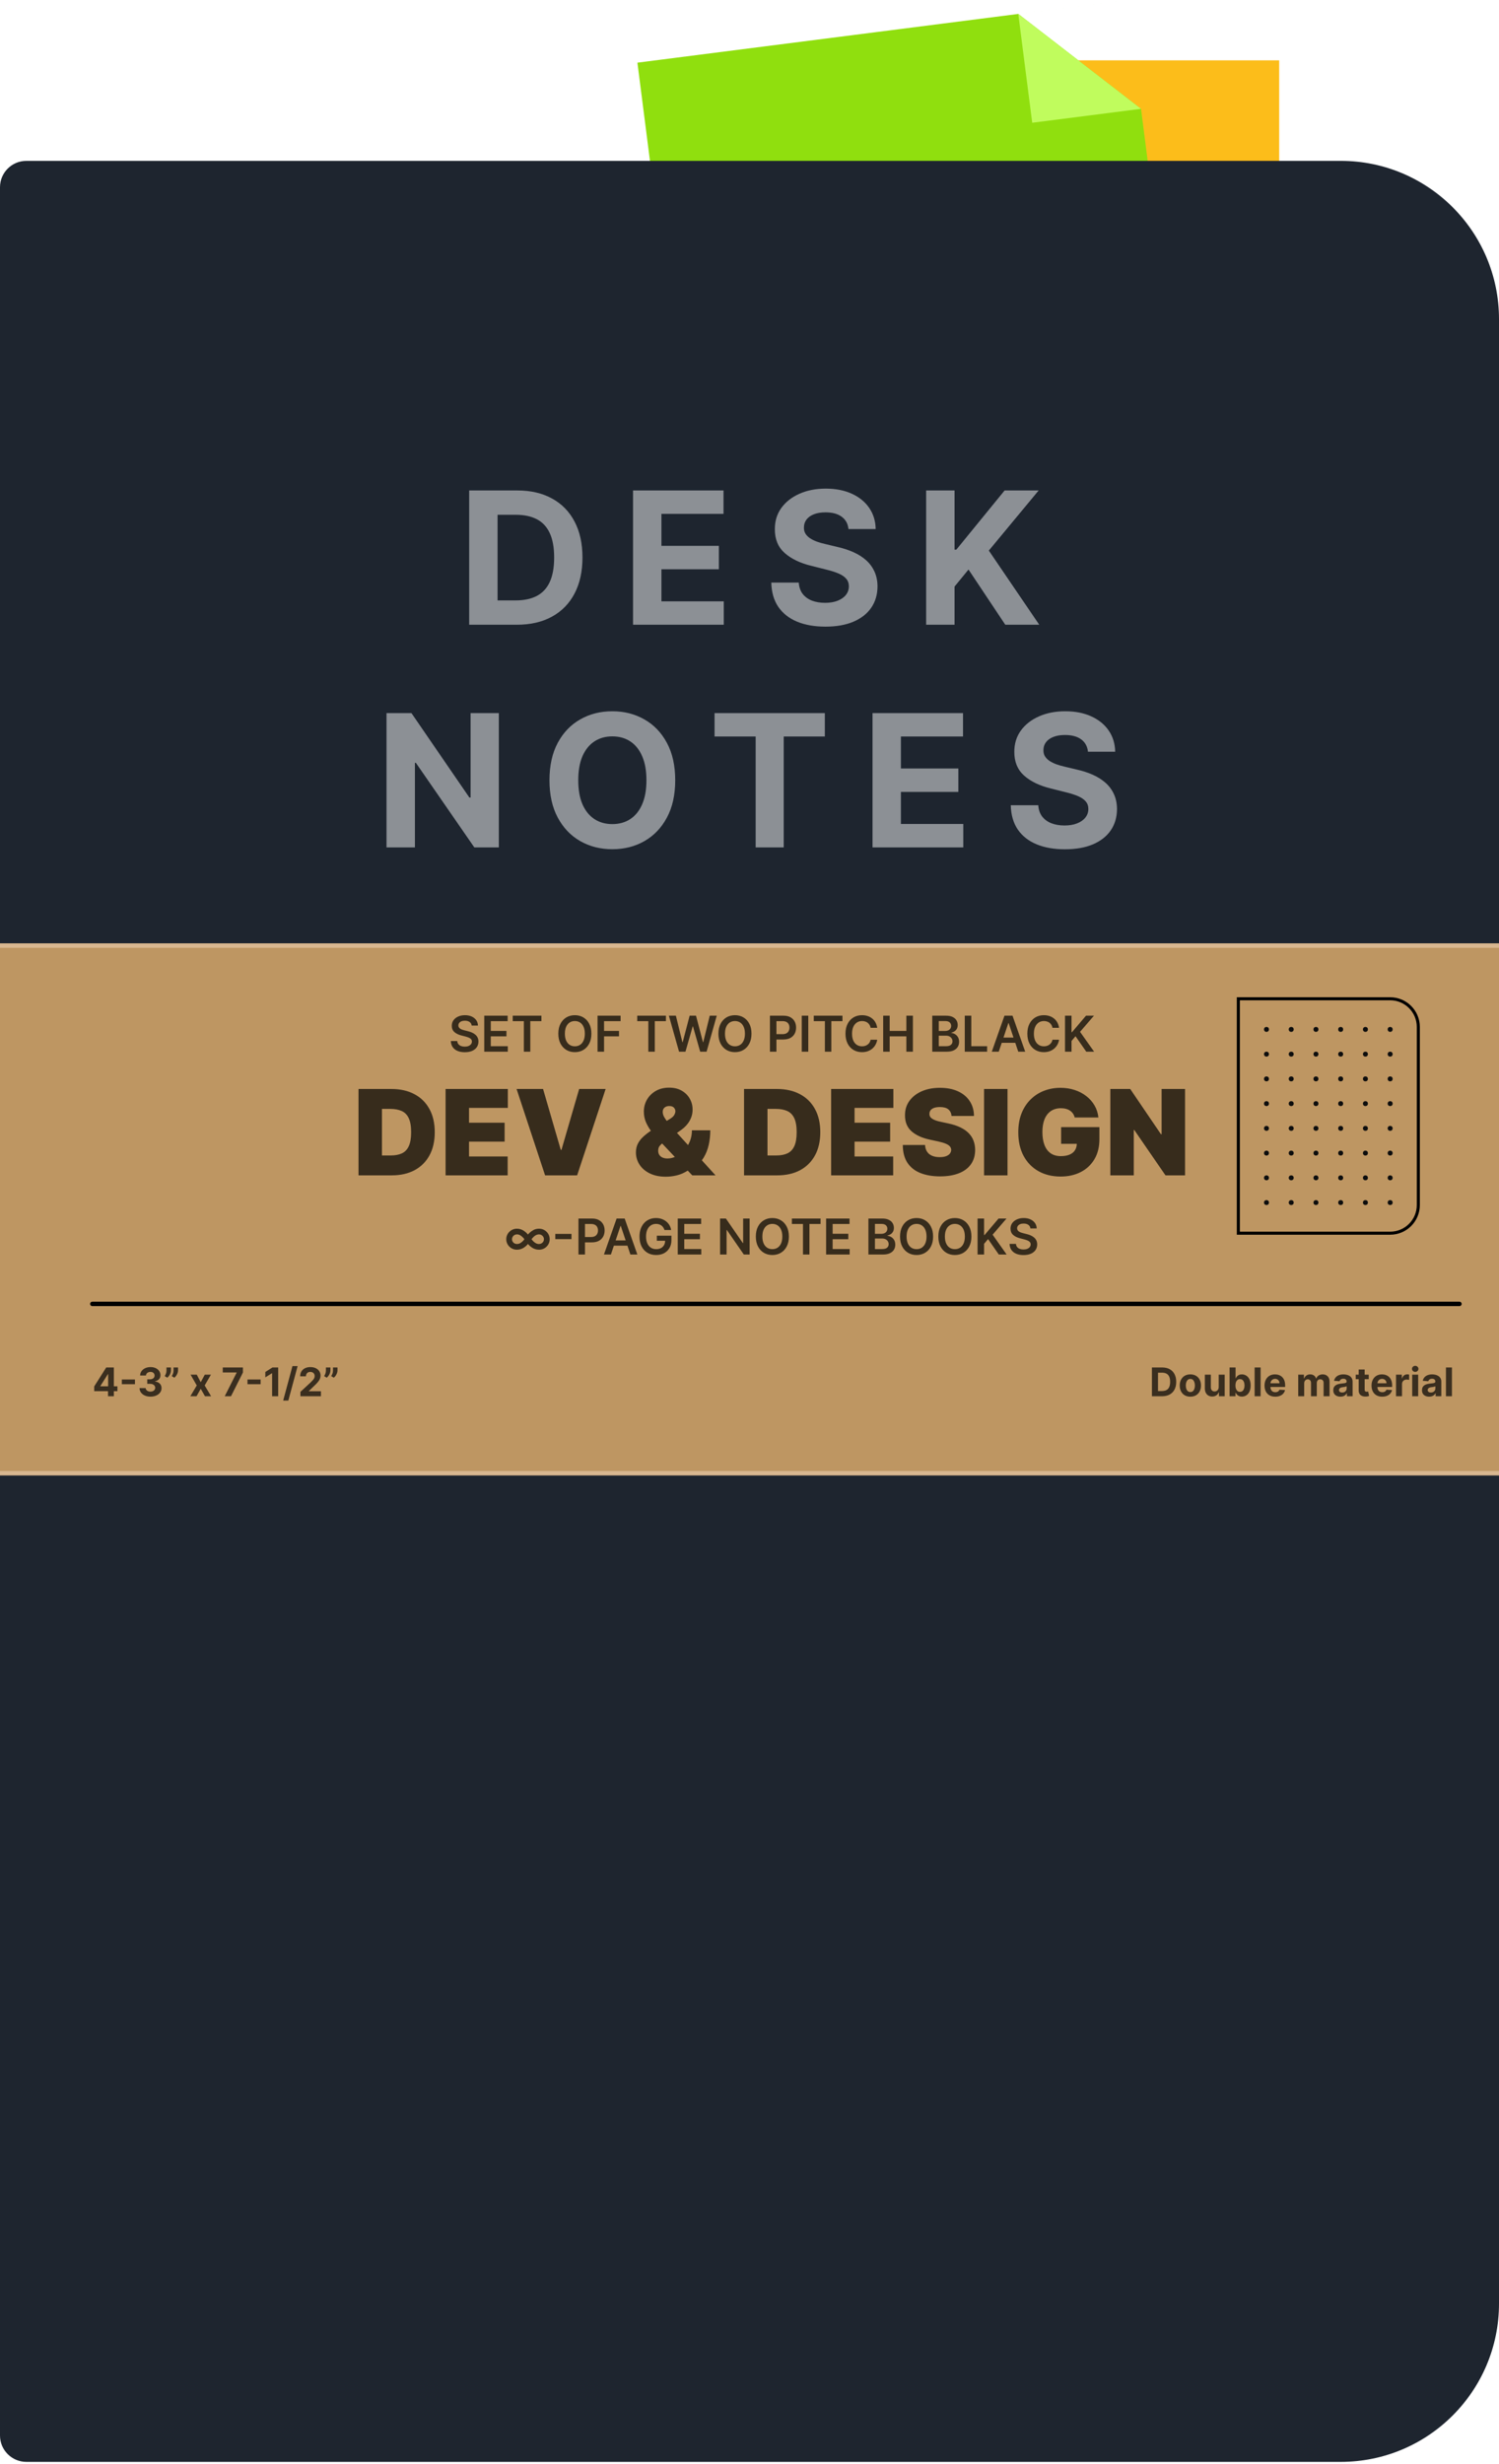 <svg width="100%" height="100%" viewBox="0 0 303 498" fill="none" xmlns="http://www.w3.org/2000/svg">
<rect x="158.779" y="12.197" width="99.792" height="99.792" fill="#FCBD1A"/>
<path fill-rule="evenodd" clip-rule="evenodd" d="M205.831 2.815L128.842 12.665L141.507 111.651L240.492 98.986L227.827 0L227.827 0L230.642 21.997L205.831 2.815Z" fill="#90DF0E"/>
<path fill-rule="evenodd" clip-rule="evenodd" d="M227.827 -1.62658e-05L205.83 2.814L208.645 24.811L230.641 21.997L230.641 21.997L205.83 2.815L227.827 0L227.827 -1.62658e-05Z" fill="#C0FC5D"/>
<g clip-path="url(#clip0_1342_8518)">
<path d="M0 37.844C0 34.899 2.387 32.513 5.331 32.513H271.012C288.678 32.513 303 46.834 303 64.501V465.594C303 483.261 288.678 497.582 271.012 497.582H5.331C2.387 497.582 0 495.195 0 492.251V37.844Z" fill="#1E252F"/>
<g filter="url(#filter0_ii_1342_8518)">
<rect x="8.456" y="32.513" width="7.047" height="466.479" fill="#252525" fill-opacity="0.01"/>
</g>
<path d="M104.458 126.269H94.837V99.127H104.538C107.268 99.127 109.618 99.671 111.588 100.758C113.559 101.835 115.074 103.386 116.134 105.409C117.203 107.433 117.738 109.853 117.738 112.672C117.738 115.499 117.203 117.929 116.134 119.961C115.074 121.993 113.55 123.552 111.562 124.639C109.583 125.726 107.215 126.269 104.458 126.269ZM100.575 121.352H104.22C105.916 121.352 107.343 121.052 108.501 120.451C109.667 119.841 110.541 118.901 111.125 117.628C111.717 116.347 112.012 114.695 112.012 112.672C112.012 110.666 111.717 109.027 111.125 107.755C110.541 106.483 109.671 105.546 108.514 104.945C107.356 104.345 105.93 104.044 104.233 104.044H100.575V121.352ZM127.96 126.269V99.127H146.248V103.859H133.698V110.326H145.307V115.057H133.698V121.538H146.301V126.269H127.96ZM171.506 106.933C171.4 105.864 170.944 105.034 170.14 104.442C169.336 103.85 168.245 103.554 166.867 103.554C165.931 103.554 165.14 103.686 164.495 103.951C163.85 104.208 163.355 104.566 163.011 105.025C162.675 105.484 162.507 106.006 162.507 106.589C162.489 107.075 162.591 107.499 162.812 107.861C163.041 108.223 163.355 108.537 163.753 108.802C164.15 109.058 164.61 109.283 165.131 109.478C165.652 109.663 166.209 109.822 166.801 109.955L169.239 110.538C170.423 110.803 171.51 111.157 172.499 111.598C173.489 112.04 174.346 112.583 175.071 113.228C175.795 113.873 176.356 114.633 176.754 115.508C177.16 116.383 177.368 117.385 177.376 118.516C177.368 120.177 176.944 121.617 176.104 122.837C175.274 124.047 174.072 124.988 172.499 125.659C170.936 126.322 169.049 126.653 166.841 126.653C164.649 126.653 162.741 126.318 161.115 125.646C159.499 124.975 158.235 123.981 157.325 122.664C156.424 121.339 155.951 119.7 155.907 117.748H161.46C161.522 118.658 161.782 119.417 162.242 120.027C162.71 120.628 163.333 121.083 164.111 121.392C164.897 121.692 165.785 121.843 166.774 121.843C167.746 121.843 168.59 121.701 169.306 121.419C170.03 121.136 170.591 120.743 170.989 120.239C171.386 119.735 171.585 119.157 171.585 118.503C171.585 117.893 171.404 117.381 171.042 116.966C170.688 116.55 170.167 116.197 169.478 115.905C168.798 115.614 167.963 115.349 166.973 115.11L164.018 114.368C161.729 113.811 159.923 112.941 158.597 111.757C157.272 110.573 156.614 108.979 156.623 106.973C156.614 105.33 157.051 103.894 157.935 102.666C158.827 101.438 160.051 100.479 161.606 99.79C163.161 99.101 164.928 98.756 166.907 98.756C168.921 98.756 170.679 99.101 172.181 99.79C173.692 100.479 174.867 101.438 175.707 102.666C176.546 103.894 176.979 105.316 177.005 106.933H171.506ZM187.207 126.269V99.127H192.946V111.095H193.304L203.071 99.127H209.949L199.877 111.28L210.068 126.269H203.204L195.769 115.11L192.946 118.556V126.269H187.207ZM100.832 144.127V171.269H95.875L84.067 154.186H83.868V171.269H78.13V144.127H83.166L94.881 161.197H95.12V144.127H100.832ZM136.486 157.698C136.486 160.658 135.925 163.176 134.803 165.252C133.689 167.329 132.17 168.914 130.244 170.01C128.326 171.097 126.171 171.64 123.776 171.64C121.364 171.64 119.2 171.092 117.283 169.997C115.365 168.901 113.85 167.315 112.737 165.239C111.624 163.163 111.067 160.649 111.067 157.698C111.067 154.738 111.624 152.22 112.737 150.144C113.85 148.068 115.365 146.486 117.283 145.4C119.2 144.304 121.364 143.756 123.776 143.756C126.171 143.756 128.326 144.304 130.244 145.4C132.17 146.486 133.689 148.068 134.803 150.144C135.925 152.22 136.486 154.738 136.486 157.698ZM130.668 157.698C130.668 155.781 130.381 154.164 129.806 152.848C129.241 151.531 128.441 150.533 127.408 149.853C126.374 149.172 125.163 148.832 123.776 148.832C122.389 148.832 121.179 149.172 120.145 149.853C119.111 150.533 118.307 151.531 117.733 152.848C117.168 154.164 116.885 155.781 116.885 157.698C116.885 159.615 117.168 161.232 117.733 162.549C118.307 163.865 119.111 164.864 120.145 165.544C121.179 166.224 122.389 166.564 123.776 166.564C125.163 166.564 126.374 166.224 127.408 165.544C128.441 164.864 129.241 163.865 129.806 162.549C130.381 161.232 130.668 159.615 130.668 157.698ZM144.435 148.859V144.127H166.726V148.859H158.416V171.269H152.744V148.859H144.435ZM176.368 171.269V144.127H194.657V148.859H182.106V155.326H193.716V160.057H182.106V166.538H194.71V171.269H176.368ZM219.914 151.933C219.808 150.864 219.353 150.034 218.549 149.442C217.745 148.85 216.654 148.554 215.275 148.554C214.339 148.554 213.548 148.686 212.903 148.951C212.258 149.208 211.764 149.566 211.419 150.025C211.083 150.484 210.915 151.006 210.915 151.589C210.898 152.075 210.999 152.499 211.22 152.861C211.45 153.223 211.764 153.537 212.161 153.802C212.559 154.058 213.018 154.283 213.539 154.478C214.061 154.663 214.617 154.822 215.209 154.955L217.648 155.538C218.832 155.803 219.918 156.157 220.908 156.598C221.897 157.04 222.754 157.583 223.479 158.228C224.203 158.873 224.764 159.633 225.162 160.508C225.568 161.383 225.776 162.385 225.785 163.516C225.776 165.177 225.352 166.617 224.513 167.837C223.682 169.047 222.481 169.988 220.908 170.659C219.344 171.322 217.458 171.653 215.249 171.653C213.058 171.653 211.149 171.318 209.524 170.646C207.907 169.975 206.644 168.981 205.734 167.664C204.832 166.339 204.36 164.7 204.315 162.748H209.868C209.93 163.658 210.191 164.417 210.65 165.027C211.119 165.628 211.741 166.083 212.519 166.392C213.305 166.692 214.193 166.843 215.183 166.843C216.155 166.843 216.998 166.701 217.714 166.419C218.438 166.136 218.999 165.743 219.397 165.239C219.795 164.735 219.993 164.157 219.993 163.503C219.993 162.893 219.812 162.381 219.45 161.966C219.097 161.55 218.575 161.197 217.886 160.905C217.206 160.614 216.371 160.349 215.381 160.11L212.426 159.368C210.138 158.811 208.331 157.941 207.006 156.757C205.681 155.573 205.022 153.979 205.031 151.973C205.022 150.33 205.46 148.894 206.343 147.666C207.235 146.438 208.459 145.479 210.014 144.79C211.569 144.101 213.336 143.756 215.315 143.756C217.33 143.756 219.088 144.101 220.59 144.79C222.101 145.479 223.276 146.438 224.115 147.666C224.954 148.894 225.387 150.316 225.414 151.933H219.914Z" fill="white" fill-opacity="0.49"/>
<g filter="url(#filter1_d_1342_8518)">
<rect x="-13.328" y="195.12" width="339.431" height="107.516" fill="#BE9662"/>
<path d="M95.343 211.727C95.309 211.416 95.17 211.175 94.924 211.002C94.68 210.829 94.362 210.743 93.972 210.743C93.697 210.743 93.462 210.784 93.265 210.867C93.069 210.95 92.918 211.062 92.814 211.205C92.71 211.347 92.657 211.509 92.654 211.691C92.654 211.843 92.689 211.974 92.757 212.085C92.828 212.196 92.924 212.291 93.045 212.369C93.166 212.445 93.299 212.509 93.446 212.561C93.593 212.613 93.741 212.657 93.89 212.692L94.572 212.863C94.847 212.927 95.111 213.013 95.364 213.122C95.62 213.231 95.848 213.368 96.049 213.534C96.253 213.7 96.414 213.9 96.532 214.134C96.651 214.369 96.71 214.643 96.71 214.958C96.71 215.384 96.601 215.759 96.383 216.084C96.165 216.406 95.85 216.658 95.439 216.84C95.029 217.02 94.533 217.11 93.951 217.11C93.385 217.11 92.894 217.022 92.477 216.847C92.062 216.672 91.738 216.416 91.504 216.08C91.272 215.744 91.146 215.335 91.127 214.852H92.424C92.442 215.105 92.521 215.316 92.658 215.484C92.795 215.652 92.974 215.777 93.194 215.86C93.417 215.943 93.665 215.984 93.94 215.984C94.226 215.984 94.477 215.942 94.693 215.857C94.91 215.769 95.081 215.648 95.204 215.494C95.327 215.338 95.39 215.156 95.392 214.947C95.39 214.758 95.334 214.602 95.225 214.479C95.117 214.353 94.964 214.249 94.767 214.166C94.573 214.081 94.346 214.005 94.085 213.939L93.258 213.726C92.659 213.572 92.186 213.339 91.838 213.026C91.492 212.711 91.319 212.294 91.319 211.773C91.319 211.344 91.435 210.969 91.667 210.647C91.901 210.325 92.22 210.075 92.622 209.898C93.025 209.718 93.481 209.628 93.99 209.628C94.506 209.628 94.958 209.718 95.346 209.898C95.737 210.075 96.043 210.323 96.266 210.64C96.488 210.955 96.603 211.317 96.61 211.727H95.343ZM97.884 217V209.727H102.614V210.832H99.202V212.806H102.369V213.911H99.202V215.896H102.643V217H97.884ZM103.639 210.832V209.727H109.441V210.832H107.194V217H105.887V210.832H103.639ZM119.539 213.364C119.539 214.147 119.392 214.818 119.099 215.377C118.808 215.933 118.41 216.36 117.906 216.656C117.404 216.951 116.834 217.099 116.198 217.099C115.561 217.099 114.99 216.951 114.486 216.656C113.984 216.357 113.586 215.93 113.293 215.374C113.002 214.815 112.856 214.145 112.856 213.364C112.856 212.58 113.002 211.91 113.293 211.354C113.586 210.795 113.984 210.368 114.486 210.072C114.99 209.776 115.561 209.628 116.198 209.628C116.834 209.628 117.404 209.776 117.906 210.072C118.41 210.368 118.808 210.795 119.099 211.354C119.392 211.91 119.539 212.58 119.539 213.364ZM118.215 213.364C118.215 212.812 118.128 212.347 117.955 211.968C117.785 211.587 117.548 211.299 117.245 211.105C116.942 210.909 116.593 210.81 116.198 210.81C115.802 210.81 115.453 210.909 115.15 211.105C114.847 211.299 114.609 211.587 114.436 211.968C114.266 212.347 114.18 212.812 114.18 213.364C114.18 213.915 114.266 214.382 114.436 214.763C114.609 215.142 114.847 215.429 115.15 215.626C115.453 215.82 115.802 215.917 116.198 215.917C116.593 215.917 116.942 215.82 117.245 215.626C117.548 215.429 117.785 215.142 117.955 214.763C118.128 214.382 118.215 213.915 118.215 213.364ZM120.785 217V209.727H125.444V210.832H122.102V212.806H125.124V213.911H122.102V217H120.785ZM128.805 210.832V209.727H134.608V210.832H132.36V217H131.053V210.832H128.805ZM137.257 217L135.204 209.727H136.621L137.931 215.072H137.999L139.398 209.727H140.687L142.09 215.075H142.154L143.464 209.727H144.881L142.828 217H141.529L140.073 211.897H140.016L138.556 217H137.257ZM151.902 213.364C151.902 214.147 151.756 214.818 151.462 215.377C151.171 215.933 150.773 216.36 150.269 216.656C149.767 216.951 149.198 217.099 148.561 217.099C147.924 217.099 147.353 216.951 146.849 216.656C146.347 216.357 145.95 215.93 145.656 215.374C145.365 214.815 145.219 214.145 145.219 213.364C145.219 212.58 145.365 211.91 145.656 211.354C145.95 210.795 146.347 210.368 146.849 210.072C147.353 209.776 147.924 209.628 148.561 209.628C149.198 209.628 149.767 209.776 150.269 210.072C150.773 210.368 151.171 210.795 151.462 211.354C151.756 211.91 151.902 212.58 151.902 213.364ZM150.578 213.364C150.578 212.812 150.491 212.347 150.319 211.968C150.148 211.587 149.911 211.299 149.608 211.105C149.305 210.909 148.956 210.81 148.561 210.81C148.165 210.81 147.816 210.909 147.513 211.105C147.21 211.299 146.972 211.587 146.799 211.968C146.629 212.347 146.544 212.812 146.544 213.364C146.544 213.915 146.629 214.382 146.799 214.763C146.972 215.142 147.21 215.429 147.513 215.626C147.816 215.82 148.165 215.917 148.561 215.917C148.956 215.917 149.305 215.82 149.608 215.626C149.911 215.429 150.148 215.142 150.319 214.763C150.491 214.382 150.578 213.915 150.578 213.364ZM155.628 217V209.727H158.356C158.914 209.727 159.383 209.831 159.762 210.04C160.143 210.248 160.431 210.535 160.625 210.899C160.821 211.261 160.92 211.673 160.92 212.135C160.92 212.601 160.821 213.016 160.625 213.378C160.428 213.74 160.138 214.025 159.755 214.234C159.371 214.44 158.899 214.543 158.338 214.543H156.53V213.46H158.16C158.487 213.46 158.755 213.403 158.963 213.289C159.171 213.175 159.325 213.019 159.425 212.82C159.526 212.621 159.577 212.393 159.577 212.135C159.577 211.877 159.526 211.65 159.425 211.453C159.325 211.257 159.17 211.104 158.959 210.995C158.751 210.884 158.482 210.828 158.153 210.828H156.946V217H155.628ZM163.381 209.727V217H162.064V209.727H163.381ZM164.489 210.832V209.727H170.291V210.832H168.043V217H166.736V210.832H164.489ZM177.313 212.181H175.984C175.947 211.963 175.877 211.77 175.775 211.602C175.673 211.432 175.546 211.287 175.395 211.169C175.243 211.051 175.071 210.962 174.877 210.903C174.685 210.841 174.478 210.81 174.255 210.81C173.86 210.81 173.509 210.91 173.204 211.109C172.899 211.305 172.659 211.594 172.487 211.975C172.314 212.354 172.227 212.817 172.227 213.364C172.227 213.92 172.314 214.389 172.487 214.77C172.662 215.149 172.901 215.435 173.204 215.629C173.509 215.821 173.859 215.917 174.252 215.917C174.469 215.917 174.673 215.888 174.862 215.832C175.054 215.772 175.226 215.686 175.377 215.572C175.531 215.459 175.66 215.319 175.764 215.153C175.871 214.988 175.944 214.798 175.984 214.585L177.313 214.592C177.263 214.938 177.155 215.262 176.989 215.565C176.826 215.868 176.612 216.136 176.347 216.368C176.082 216.598 175.771 216.777 175.416 216.908C175.061 217.036 174.667 217.099 174.234 217.099C173.595 217.099 173.024 216.951 172.522 216.656C172.02 216.36 171.625 215.932 171.336 215.374C171.047 214.815 170.903 214.145 170.903 213.364C170.903 212.58 171.048 211.91 171.34 211.354C171.631 210.795 172.027 210.368 172.529 210.072C173.031 209.776 173.599 209.628 174.234 209.628C174.639 209.628 175.015 209.685 175.363 209.798C175.711 209.912 176.021 210.079 176.293 210.299C176.566 210.517 176.789 210.784 176.965 211.102C177.142 211.416 177.258 211.776 177.313 212.181ZM178.519 217V209.727H179.837V212.806H183.207V209.727H184.528V217H183.207V213.911H179.837V217H178.519ZM188.441 217V209.727H191.225C191.751 209.727 192.187 209.81 192.535 209.976C192.886 210.139 193.147 210.363 193.32 210.647C193.495 210.931 193.583 211.253 193.583 211.613C193.583 211.909 193.526 212.162 193.413 212.373C193.299 212.581 193.146 212.75 192.954 212.881C192.763 213.011 192.548 213.104 192.312 213.161V213.232C192.57 213.246 192.817 213.326 193.054 213.47C193.293 213.612 193.488 213.813 193.64 214.074C193.791 214.334 193.867 214.649 193.867 215.018C193.867 215.395 193.776 215.733 193.594 216.034C193.411 216.332 193.137 216.568 192.77 216.741C192.403 216.914 191.941 217 191.385 217H188.441ZM189.758 215.899H191.175C191.654 215.899 191.998 215.808 192.209 215.626C192.422 215.441 192.528 215.204 192.528 214.915C192.528 214.7 192.475 214.506 192.369 214.333C192.262 214.158 192.11 214.021 191.914 213.921C191.717 213.819 191.483 213.768 191.211 213.768H189.758V215.899ZM189.758 212.82H191.062C191.289 212.82 191.494 212.779 191.676 212.696C191.858 212.611 192.002 212.491 192.106 212.337C192.212 212.181 192.266 211.996 192.266 211.783C192.266 211.502 192.166 211.27 191.967 211.087C191.771 210.905 191.478 210.814 191.09 210.814H189.758V212.82ZM195.013 217V209.727H196.331V215.896H199.534V217H195.013ZM201.885 217H200.478L203.039 209.727H204.665L207.229 217H205.823L203.88 211.219H203.824L201.885 217ZM201.931 214.148H205.766V215.207H201.931V214.148ZM214.07 212.181H212.742C212.704 211.963 212.635 211.77 212.533 211.602C212.431 211.432 212.304 211.287 212.153 211.169C212.001 211.051 211.828 210.962 211.634 210.903C211.443 210.841 211.235 210.81 211.013 210.81C210.618 210.81 210.267 210.91 209.962 211.109C209.656 211.305 209.417 211.594 209.244 211.975C209.072 212.354 208.985 212.817 208.985 213.364C208.985 213.92 209.072 214.389 209.244 214.77C209.42 215.149 209.659 215.435 209.962 215.629C210.267 215.821 210.616 215.917 211.009 215.917C211.227 215.917 211.431 215.888 211.62 215.832C211.812 215.772 211.984 215.686 212.135 215.572C212.289 215.459 212.418 215.319 212.522 215.153C212.629 214.988 212.702 214.798 212.742 214.585L214.07 214.592C214.021 214.938 213.913 215.262 213.747 215.565C213.584 215.868 213.37 216.136 213.104 216.368C212.839 216.598 212.529 216.777 212.174 216.908C211.819 217.036 211.425 217.099 210.992 217.099C210.352 217.099 209.782 216.951 209.28 216.656C208.778 216.36 208.383 215.932 208.094 215.374C207.805 214.815 207.661 214.145 207.661 213.364C207.661 212.58 207.806 211.91 208.097 211.354C208.389 210.795 208.785 210.368 209.287 210.072C209.789 209.776 210.357 209.628 210.992 209.628C211.396 209.628 211.773 209.685 212.121 209.798C212.469 209.912 212.779 210.079 213.051 210.299C213.323 210.517 213.547 210.784 213.722 211.102C213.9 211.416 214.016 211.776 214.07 212.181ZM215.277 217V209.727H216.594V213.069H216.683L219.521 209.727H221.129L218.317 212.991L221.154 217H219.57L217.4 213.882L216.594 214.834V217H215.277Z" fill="black" fill-opacity="0.71"/>
<path d="M79.185 242H72.469V224.545H79.117C80.912 224.545 82.463 224.895 83.77 225.594C85.082 226.287 86.094 227.287 86.804 228.594C87.52 229.895 87.878 231.455 87.878 233.273C87.878 235.091 87.523 236.653 86.812 237.96C86.102 239.261 85.097 240.261 83.796 240.96C82.494 241.653 80.957 242 79.185 242ZM77.207 237.977H79.014C79.878 237.977 80.614 237.838 81.222 237.56C81.835 237.281 82.301 236.801 82.619 236.119C82.943 235.437 83.105 234.489 83.105 233.273C83.105 232.057 82.94 231.108 82.611 230.426C82.287 229.744 81.81 229.264 81.179 228.986C80.554 228.707 79.787 228.568 78.878 228.568H77.207V237.977ZM90.07 242V224.545H102.65V228.364H94.809V231.364H102.002V235.182H94.809V238.182H102.616V242H90.07ZM109.773 224.545L113.352 236.852H113.489L117.068 224.545H122.42L116.659 242H110.182L104.42 224.545H109.773ZM134.576 242.273C133.326 242.273 132.249 242.051 131.346 241.608C130.442 241.165 129.749 240.571 129.266 239.827C128.783 239.082 128.542 238.261 128.542 237.364C128.542 236.71 128.667 236.134 128.917 235.634C129.167 235.128 129.516 234.665 129.965 234.244C130.414 233.824 130.94 233.409 131.542 233L135.496 230.545C135.894 230.295 136.164 230.037 136.306 229.77C136.448 229.497 136.519 229.256 136.519 229.045C136.519 228.767 136.417 228.52 136.212 228.304C136.008 228.088 135.69 227.983 135.258 227.989C134.991 227.989 134.761 228.04 134.567 228.142C134.374 228.239 134.224 228.375 134.116 228.551C134.013 228.727 133.962 228.937 133.962 229.182C133.962 229.517 134.059 229.861 134.252 230.213C134.445 230.56 134.71 230.935 135.045 231.338C135.38 231.741 135.758 232.193 136.178 232.693L144.633 242H139.928L132.837 234.5C132.491 234.131 132.107 233.679 131.687 233.145C131.266 232.605 130.903 231.997 130.596 231.321C130.295 230.645 130.144 229.909 130.144 229.114C130.144 228.227 130.357 227.418 130.783 226.685C131.21 225.952 131.806 225.366 132.573 224.929C133.34 224.491 134.235 224.273 135.258 224.273C136.235 224.273 137.076 224.474 137.781 224.878C138.491 225.281 139.036 225.818 139.417 226.489C139.803 227.159 139.996 227.898 139.996 228.705C139.996 229.517 139.795 230.276 139.391 230.98C138.994 231.685 138.423 232.301 137.678 232.83L134.065 235.386C133.786 235.58 133.545 235.801 133.34 236.051C133.141 236.301 133.042 236.625 133.042 237.023C133.042 237.352 133.119 237.634 133.272 237.866C133.425 238.099 133.641 238.278 133.92 238.403C134.204 238.528 134.536 238.591 134.917 238.591C135.496 238.591 136.076 238.452 136.656 238.173C137.241 237.889 137.775 237.494 138.258 236.989C138.741 236.477 139.127 235.875 139.417 235.182C139.712 234.483 139.86 233.722 139.86 232.898H143.576C143.576 233.909 143.471 234.884 143.261 235.821C143.05 236.759 142.712 237.616 142.246 238.395C141.781 239.173 141.167 239.83 140.406 240.364C140.167 240.483 139.934 240.597 139.707 240.705C139.479 240.812 139.246 240.926 139.008 241.045C138.309 241.494 137.579 241.812 136.817 242C136.056 242.182 135.309 242.273 134.576 242.273ZM157.114 242H150.398V224.545H157.046C158.842 224.545 160.393 224.895 161.7 225.594C163.012 226.287 164.023 227.287 164.734 228.594C165.45 229.895 165.808 231.455 165.808 233.273C165.808 235.091 165.452 236.653 164.742 237.96C164.032 239.261 163.026 240.261 161.725 240.96C160.424 241.653 158.887 242 157.114 242ZM155.137 237.977H156.944C157.808 237.977 158.543 237.838 159.151 237.56C159.765 237.281 160.231 236.801 160.549 236.119C160.873 235.437 161.035 234.489 161.035 233.273C161.035 232.057 160.87 231.108 160.54 230.426C160.217 229.744 159.739 229.264 159.109 228.986C158.484 228.707 157.717 228.568 156.808 228.568H155.137V237.977ZM168 242V224.545H180.58V228.364H172.739V231.364H179.932V235.182H172.739V238.182H180.545V242H168ZM192.339 230C192.293 229.432 192.08 228.989 191.7 228.67C191.325 228.352 190.754 228.193 189.987 228.193C189.498 228.193 189.097 228.253 188.785 228.372C188.478 228.486 188.251 228.642 188.103 228.841C187.955 229.04 187.879 229.267 187.873 229.523C187.862 229.733 187.898 229.923 187.984 230.094C188.075 230.259 188.217 230.409 188.41 230.545C188.603 230.676 188.85 230.795 189.151 230.903C189.452 231.011 189.81 231.108 190.225 231.193L191.657 231.5C192.623 231.705 193.45 231.974 194.137 232.31C194.825 232.645 195.387 233.04 195.825 233.494C196.262 233.943 196.583 234.449 196.788 235.011C196.998 235.574 197.106 236.187 197.112 236.852C197.106 238 196.819 238.972 196.251 239.767C195.683 240.562 194.87 241.168 193.813 241.582C192.762 241.997 191.498 242.205 190.021 242.205C188.504 242.205 187.18 241.98 186.049 241.531C184.924 241.082 184.049 240.392 183.424 239.46C182.805 238.523 182.492 237.324 182.487 235.864H186.987C187.015 236.398 187.148 236.847 187.387 237.21C187.626 237.574 187.961 237.849 188.393 238.037C188.83 238.224 189.35 238.318 189.952 238.318C190.458 238.318 190.881 238.256 191.222 238.131C191.563 238.006 191.822 237.832 191.998 237.611C192.174 237.389 192.265 237.136 192.271 236.852C192.265 236.585 192.177 236.352 192.006 236.153C191.842 235.949 191.569 235.767 191.188 235.608C190.808 235.443 190.293 235.29 189.646 235.148L187.907 234.773C186.362 234.437 185.143 233.878 184.251 233.094C183.364 232.304 182.924 231.227 182.93 229.864C182.924 228.756 183.219 227.787 183.816 226.957C184.418 226.122 185.251 225.472 186.313 225.006C187.381 224.54 188.606 224.307 189.987 224.307C191.396 224.307 192.614 224.543 193.643 225.014C194.671 225.486 195.464 226.151 196.021 227.009C196.583 227.861 196.867 228.858 196.873 230H192.339ZM203.653 224.545V242H198.914V224.545H203.653ZM217.234 230.307C217.16 230.006 217.043 229.741 216.884 229.514C216.725 229.281 216.526 229.085 216.288 228.926C216.055 228.761 215.782 228.639 215.469 228.56C215.163 228.474 214.825 228.432 214.455 228.432C213.66 228.432 212.981 228.622 212.418 229.003C211.862 229.384 211.435 229.932 211.14 230.648C210.85 231.364 210.705 232.227 210.705 233.239C210.705 234.261 210.844 235.136 211.123 235.864C211.401 236.591 211.816 237.148 212.367 237.534C212.918 237.92 213.603 238.114 214.421 238.114C215.143 238.114 215.742 238.009 216.219 237.798C216.702 237.588 217.063 237.29 217.302 236.903C217.54 236.517 217.66 236.062 217.66 235.54L218.478 235.625H214.489V232.25H222.228V234.67C222.228 236.261 221.89 237.622 221.214 238.753C220.543 239.878 219.617 240.741 218.435 241.344C217.259 241.94 215.91 242.239 214.387 242.239C212.688 242.239 211.197 241.878 209.913 241.156C208.629 240.435 207.626 239.406 206.904 238.071C206.188 236.736 205.83 235.148 205.83 233.307C205.83 231.864 206.049 230.585 206.487 229.472C206.93 228.358 207.543 227.418 208.327 226.651C209.112 225.878 210.018 225.295 211.046 224.903C212.075 224.506 213.177 224.307 214.353 224.307C215.387 224.307 216.347 224.455 217.234 224.75C218.126 225.04 218.913 225.455 219.594 225.994C220.282 226.528 220.836 227.162 221.256 227.895C221.677 228.628 221.933 229.432 222.023 230.307H217.234ZM239.54 224.545V242H235.585L229.278 232.83H229.176V242H224.438V224.545H228.46L234.665 233.682H234.801V224.545H239.54Z" fill="black" fill-opacity="0.71"/>
<path d="M104.489 252.78C104.774 252.78 105.033 252.821 105.267 252.904C105.502 252.985 105.712 253.089 105.899 253.217C106.089 253.344 106.254 253.477 106.396 253.614C106.463 253.676 106.521 253.735 106.57 253.792C106.622 253.846 106.673 253.902 106.723 253.959C106.768 253.902 106.815 253.846 106.865 253.792C106.915 253.737 106.974 253.678 107.043 253.614C107.258 253.406 107.526 253.215 107.845 253.043C108.167 252.867 108.538 252.78 108.957 252.78C109.354 252.78 109.717 252.876 110.043 253.067C110.37 253.259 110.629 253.516 110.821 253.838C111.015 254.16 111.112 254.515 111.112 254.903C111.112 255.197 111.057 255.473 110.945 255.731C110.834 255.989 110.679 256.215 110.48 256.409C110.284 256.603 110.055 256.755 109.795 256.864C109.534 256.973 109.255 257.027 108.957 257.027C108.673 257.027 108.413 256.988 108.179 256.91C107.945 256.829 107.734 256.728 107.547 256.604C107.36 256.481 107.195 256.353 107.053 256.221C106.982 256.152 106.921 256.089 106.869 256.033C106.817 255.976 106.768 255.919 106.723 255.862C106.671 255.921 106.619 255.981 106.567 256.04C106.515 256.097 106.456 256.157 106.389 256.221C106.252 256.349 106.09 256.475 105.903 256.601C105.716 256.724 105.504 256.826 105.267 256.906C105.033 256.987 104.774 257.027 104.489 257.027C104.092 257.027 103.729 256.932 103.403 256.743C103.076 256.551 102.816 256.295 102.622 255.976C102.427 255.654 102.33 255.296 102.33 254.903C102.33 254.612 102.386 254.339 102.497 254.083C102.609 253.827 102.762 253.603 102.959 253.408C103.158 253.212 103.387 253.058 103.648 252.947C103.911 252.835 104.191 252.78 104.489 252.78ZM103.488 254.903C103.488 255.083 103.533 255.248 103.623 255.397C103.713 255.544 103.834 255.661 103.985 255.749C104.137 255.834 104.305 255.876 104.489 255.876C104.705 255.876 104.901 255.831 105.079 255.741C105.259 255.649 105.429 255.528 105.59 255.379C105.685 255.292 105.765 255.208 105.832 255.127C105.898 255.044 105.955 254.97 106.002 254.903C105.953 254.837 105.889 254.76 105.81 254.673C105.735 254.585 105.661 254.508 105.59 254.442C105.441 254.3 105.274 254.179 105.09 254.08C104.905 253.98 104.705 253.93 104.489 253.93C104.305 253.93 104.137 253.975 103.985 254.065C103.834 254.153 103.713 254.271 103.623 254.42C103.533 254.567 103.488 254.728 103.488 254.903ZM109.951 254.903C109.951 254.728 109.906 254.567 109.816 254.42C109.726 254.271 109.605 254.153 109.454 254.065C109.305 253.975 109.139 253.93 108.957 253.93C108.81 253.93 108.67 253.954 108.538 254.001C108.408 254.046 108.284 254.108 108.168 254.186C108.052 254.262 107.947 254.347 107.852 254.442C107.767 254.522 107.685 254.609 107.607 254.701C107.532 254.793 107.476 254.861 107.44 254.903C107.495 254.979 107.555 255.056 107.622 255.134C107.688 255.212 107.765 255.294 107.852 255.379C108.009 255.526 108.177 255.646 108.357 255.738C108.537 255.83 108.737 255.876 108.957 255.876C109.139 255.876 109.305 255.834 109.454 255.749C109.605 255.661 109.726 255.544 109.816 255.397C109.906 255.248 109.951 255.083 109.951 254.903ZM115.518 253.835V254.893H112.244V253.835H115.518ZM116.927 258V250.727H119.655C120.213 250.727 120.682 250.831 121.061 251.04C121.442 251.248 121.73 251.535 121.924 251.899C122.12 252.261 122.218 252.673 122.218 253.135C122.218 253.601 122.12 254.016 121.924 254.378C121.727 254.74 121.437 255.025 121.054 255.234C120.67 255.44 120.198 255.543 119.637 255.543H117.829V254.46H119.459C119.786 254.46 120.053 254.403 120.262 254.289C120.47 254.175 120.624 254.019 120.723 253.82C120.825 253.621 120.876 253.393 120.876 253.135C120.876 252.877 120.825 252.65 120.723 252.453C120.624 252.257 120.469 252.104 120.258 251.995C120.05 251.884 119.781 251.828 119.452 251.828H118.245V258H116.927ZM123.486 258H122.08L124.64 250.727H126.267L128.831 258H127.424L125.482 252.219H125.425L123.486 258ZM123.532 255.148H127.368V256.207H123.532V255.148ZM134.319 253.05C134.26 252.858 134.178 252.686 134.074 252.535C133.972 252.381 133.849 252.25 133.705 252.141C133.563 252.032 133.399 251.95 133.215 251.896C133.03 251.839 132.829 251.81 132.611 251.81C132.22 251.81 131.872 251.909 131.567 252.105C131.261 252.302 131.021 252.59 130.846 252.972C130.673 253.35 130.587 253.812 130.587 254.357C130.587 254.906 130.673 255.371 130.846 255.752C131.019 256.133 131.259 256.423 131.567 256.622C131.875 256.819 132.232 256.917 132.639 256.917C133.009 256.917 133.328 256.846 133.598 256.704C133.87 256.562 134.08 256.361 134.227 256.1C134.373 255.837 134.447 255.53 134.447 255.177L134.745 255.223H132.771V254.193H135.722V255.067C135.722 255.689 135.589 256.228 135.324 256.683C135.059 257.137 134.694 257.487 134.23 257.734C133.766 257.978 133.234 258.099 132.632 258.099C131.962 258.099 131.374 257.949 130.867 257.648C130.363 257.345 129.969 256.916 129.685 256.359C129.403 255.801 129.262 255.138 129.262 254.371C129.262 253.784 129.345 253.259 129.511 252.798C129.679 252.336 129.913 251.944 130.214 251.622C130.515 251.298 130.867 251.052 131.272 250.884C131.677 250.713 132.117 250.628 132.593 250.628C132.996 250.628 133.371 250.687 133.719 250.805C134.067 250.921 134.376 251.087 134.646 251.303C134.918 251.518 135.142 251.774 135.317 252.07C135.492 252.366 135.607 252.692 135.661 253.05H134.319ZM136.996 258V250.727H141.726V251.832H138.313V253.806H141.481V254.911H138.313V256.896H141.754V258H136.996ZM151.527 250.727V258H150.355L146.928 253.046H146.868V258H145.55V250.727H146.729L150.153 255.685H150.217V250.727H151.527ZM159.461 254.364C159.461 255.147 159.314 255.818 159.021 256.377C158.729 256.933 158.332 257.36 157.828 257.656C157.326 257.951 156.756 258.099 156.119 258.099C155.483 258.099 154.912 257.951 154.408 257.656C153.906 257.357 153.508 256.93 153.215 256.374C152.923 255.815 152.778 255.145 152.778 254.364C152.778 253.58 152.923 252.91 153.215 252.354C153.508 251.795 153.906 251.368 154.408 251.072C154.912 250.776 155.483 250.628 156.119 250.628C156.756 250.628 157.326 250.776 157.828 251.072C158.332 251.368 158.729 251.795 159.021 252.354C159.314 252.91 159.461 253.58 159.461 254.364ZM158.136 254.364C158.136 253.812 158.05 253.347 157.877 252.968C157.707 252.587 157.47 252.299 157.167 252.105C156.864 251.909 156.515 251.81 156.119 251.81C155.724 251.81 155.375 251.909 155.072 252.105C154.769 252.299 154.531 252.587 154.358 252.968C154.188 253.347 154.102 253.812 154.102 254.364C154.102 254.915 154.188 255.382 154.358 255.763C154.531 256.142 154.769 256.429 155.072 256.626C155.375 256.82 155.724 256.917 156.119 256.917C156.515 256.917 156.864 256.82 157.167 256.626C157.47 256.429 157.707 256.142 157.877 255.763C158.05 255.382 158.136 254.915 158.136 254.364ZM160.065 251.832V250.727H165.867V251.832H163.619V258H162.313V251.832H160.065ZM166.986 258V250.727H171.716V251.832H168.303V253.806H171.471V254.911H168.303V256.896H171.744V258H166.986ZM175.541 258V250.727H178.325C178.85 250.727 179.287 250.81 179.635 250.976C179.985 251.139 180.247 251.363 180.42 251.647C180.595 251.931 180.683 252.253 180.683 252.613C180.683 252.909 180.626 253.162 180.512 253.373C180.399 253.581 180.246 253.75 180.054 253.881C179.862 254.011 179.648 254.104 179.411 254.161V254.232C179.669 254.246 179.917 254.326 180.153 254.47C180.393 254.612 180.588 254.813 180.739 255.074C180.891 255.334 180.967 255.649 180.967 256.018C180.967 256.395 180.876 256.733 180.693 257.034C180.511 257.332 180.236 257.568 179.869 257.741C179.502 257.914 179.041 258 178.484 258H175.541ZM176.858 256.899H178.275C178.753 256.899 179.098 256.808 179.308 256.626C179.521 256.441 179.628 256.204 179.628 255.915C179.628 255.7 179.575 255.506 179.468 255.333C179.362 255.158 179.21 255.021 179.014 254.921C178.817 254.819 178.583 254.768 178.31 254.768H176.858V256.899ZM176.858 253.82H178.161C178.389 253.82 178.593 253.779 178.776 253.696C178.958 253.611 179.101 253.491 179.205 253.337C179.312 253.181 179.365 252.996 179.365 252.783C179.365 252.502 179.266 252.27 179.067 252.087C178.87 251.905 178.578 251.814 178.19 251.814H176.858V253.82ZM188.611 254.364C188.611 255.147 188.465 255.818 188.171 256.377C187.88 256.933 187.482 257.36 186.978 257.656C186.476 257.951 185.907 258.099 185.27 258.099C184.633 258.099 184.062 257.951 183.558 257.656C183.056 257.357 182.659 256.93 182.365 256.374C182.074 255.815 181.928 255.145 181.928 254.364C181.928 253.58 182.074 252.91 182.365 252.354C182.659 251.795 183.056 251.368 183.558 251.072C184.062 250.776 184.633 250.628 185.27 250.628C185.907 250.628 186.476 250.776 186.978 251.072C187.482 251.368 187.88 251.795 188.171 252.354C188.465 252.91 188.611 253.58 188.611 254.364ZM187.287 254.364C187.287 253.812 187.2 253.347 187.028 252.968C186.857 252.587 186.62 252.299 186.317 252.105C186.014 251.909 185.665 251.81 185.27 251.81C184.874 251.81 184.525 251.909 184.222 252.105C183.919 252.299 183.681 252.587 183.508 252.968C183.338 253.347 183.253 253.812 183.253 254.364C183.253 254.915 183.338 255.382 183.508 255.763C183.681 256.142 183.919 256.429 184.222 256.626C184.525 256.82 184.874 256.917 185.27 256.917C185.665 256.917 186.014 256.82 186.317 256.626C186.62 256.429 186.857 256.142 187.028 255.763C187.2 255.382 187.287 254.915 187.287 254.364ZM196.356 254.364C196.356 255.147 196.209 255.818 195.915 256.377C195.624 256.933 195.226 257.36 194.722 257.656C194.22 257.951 193.651 258.099 193.014 258.099C192.377 258.099 191.807 257.951 191.302 257.656C190.8 257.357 190.403 256.93 190.109 256.374C189.818 255.815 189.672 255.145 189.672 254.364C189.672 253.58 189.818 252.91 190.109 252.354C190.403 251.795 190.8 251.368 191.302 251.072C191.807 250.776 192.377 250.628 193.014 250.628C193.651 250.628 194.22 250.776 194.722 251.072C195.226 251.368 195.624 251.795 195.915 252.354C196.209 252.91 196.356 253.58 196.356 254.364ZM195.031 254.364C195.031 253.812 194.945 253.347 194.772 252.968C194.601 252.587 194.365 252.299 194.062 252.105C193.758 251.909 193.409 251.81 193.014 251.81C192.619 251.81 192.269 251.909 191.966 252.105C191.663 252.299 191.425 252.587 191.253 252.968C191.082 253.347 190.997 253.812 190.997 254.364C190.997 254.915 191.082 255.382 191.253 255.763C191.425 256.142 191.663 256.429 191.966 256.626C192.269 256.82 192.619 256.917 193.014 256.917C193.409 256.917 193.758 256.82 194.062 256.626C194.365 256.429 194.601 256.142 194.772 255.763C194.945 255.382 195.031 254.915 195.031 254.364ZM197.601 258V250.727H198.919V254.069H199.007L201.845 250.727H203.453L200.641 253.991L203.478 258H201.894L199.725 254.882L198.919 255.834V258H197.601ZM208.282 252.727C208.249 252.416 208.109 252.175 207.863 252.002C207.619 251.829 207.302 251.743 206.911 251.743C206.637 251.743 206.401 251.784 206.205 251.867C206.008 251.95 205.858 252.062 205.754 252.205C205.649 252.347 205.596 252.509 205.594 252.691C205.594 252.843 205.628 252.974 205.697 253.085C205.768 253.196 205.864 253.291 205.984 253.369C206.105 253.445 206.239 253.509 206.386 253.561C206.533 253.613 206.68 253.657 206.83 253.692L207.511 253.863C207.786 253.927 208.05 254.013 208.303 254.122C208.559 254.231 208.787 254.368 208.989 254.534C209.192 254.7 209.353 254.9 209.472 255.134C209.59 255.369 209.649 255.643 209.649 255.958C209.649 256.384 209.54 256.759 209.323 257.084C209.105 257.406 208.79 257.658 208.378 257.84C207.968 258.02 207.472 258.11 206.89 258.11C206.324 258.11 205.833 258.022 205.416 257.847C205.002 257.672 204.678 257.416 204.443 257.08C204.211 256.744 204.086 256.335 204.067 255.852H205.363C205.382 256.105 205.46 256.316 205.597 256.484C205.735 256.652 205.913 256.777 206.134 256.86C206.356 256.943 206.605 256.984 206.879 256.984C207.166 256.984 207.417 256.942 207.632 256.857C207.85 256.769 208.02 256.648 208.144 256.494C208.267 256.338 208.329 256.156 208.332 255.947C208.329 255.758 208.274 255.602 208.165 255.479C208.056 255.353 207.903 255.249 207.707 255.166C207.513 255.081 207.285 255.005 207.025 254.939L206.198 254.726C205.599 254.572 205.125 254.339 204.777 254.026C204.431 253.711 204.259 253.294 204.259 252.773C204.259 252.344 204.375 251.969 204.607 251.647C204.841 251.325 205.159 251.075 205.562 250.898C205.964 250.718 206.42 250.628 206.929 250.628C207.445 250.628 207.897 250.718 208.286 250.898C208.676 251.075 208.983 251.323 209.205 251.64C209.428 251.955 209.543 252.317 209.55 252.727H208.282Z" fill="black" fill-opacity="0.71"/>
<path d="M18.66 267.982L295.003 267.982" stroke="black" stroke-width="0.889" stroke-linecap="round"/>
<path d="M19.045 285.622V284.654L21.473 280.828H22.308V282.169H21.814L20.283 284.591V284.637H23.733V285.622H19.045ZM21.837 286.645V285.327L21.859 284.898V280.828H23.012V286.645H21.837ZM27.282 283.257V284.216H24.63V283.257H27.282ZM30.412 286.724C29.988 286.724 29.61 286.651 29.279 286.505C28.95 286.358 28.689 286.155 28.498 285.898C28.309 285.638 28.211 285.339 28.206 285H29.444C29.451 285.142 29.498 285.267 29.583 285.375C29.67 285.481 29.785 285.563 29.929 285.622C30.073 285.681 30.235 285.71 30.415 285.71C30.602 285.71 30.768 285.677 30.912 285.611C31.056 285.545 31.169 285.453 31.25 285.335C31.331 285.218 31.372 285.083 31.372 284.929C31.372 284.774 31.328 284.637 31.241 284.517C31.156 284.396 31.033 284.302 30.872 284.233C30.713 284.165 30.524 284.131 30.304 284.131H29.762V283.228H30.304C30.49 283.228 30.654 283.196 30.796 283.132C30.939 283.067 31.051 282.978 31.131 282.865C31.21 282.749 31.25 282.615 31.25 282.461C31.25 282.316 31.215 282.188 31.145 282.078C31.077 281.966 30.98 281.879 30.855 281.817C30.732 281.754 30.588 281.723 30.424 281.723C30.257 281.723 30.105 281.753 29.966 281.814C29.828 281.873 29.717 281.957 29.634 282.067C29.551 282.176 29.506 282.305 29.501 282.453H28.322C28.328 282.118 28.423 281.822 28.609 281.567C28.794 281.311 29.044 281.112 29.359 280.968C29.675 280.822 30.032 280.749 30.429 280.749C30.831 280.749 31.182 280.822 31.483 280.968C31.784 281.113 32.018 281.31 32.184 281.558C32.353 281.804 32.436 282.081 32.434 282.388C32.436 282.713 32.335 282.985 32.13 283.203C31.928 283.42 31.664 283.559 31.338 283.617V283.663C31.766 283.718 32.092 283.866 32.315 284.109C32.54 284.349 32.652 284.65 32.65 285.012C32.652 285.343 32.556 285.637 32.363 285.895C32.172 286.152 31.908 286.355 31.571 286.503C31.234 286.65 30.848 286.724 30.412 286.724ZM34.559 280.828V281.442C34.559 281.616 34.525 281.794 34.457 281.976C34.391 282.156 34.302 282.326 34.19 282.487C34.078 282.646 33.956 282.781 33.824 282.893L33.29 282.578C33.384 282.428 33.468 282.263 33.54 282.081C33.613 281.899 33.65 281.688 33.65 281.448V280.828H34.559ZM35.987 280.828V281.442C35.987 281.616 35.953 281.794 35.885 281.976C35.819 282.156 35.73 282.326 35.618 282.487C35.507 282.646 35.384 282.781 35.249 282.893L34.715 282.578C34.812 282.428 34.896 282.263 34.968 282.081C35.042 281.899 35.079 281.688 35.079 281.448V280.828H35.987ZM39.773 282.282L40.574 283.808L41.395 282.282H42.636L41.372 284.464L42.67 286.645H41.434L40.574 285.137L39.728 286.645H38.478L39.773 284.464L38.523 282.282H39.773ZM45.424 286.645L47.835 281.874V281.834H45.026V280.828H49.107V281.848L46.693 286.645H45.424ZM52.679 283.257V284.216H50.026V283.257H52.679ZM56.229 280.828V286.645H54.999V281.996H54.965L53.633 282.831V281.74L55.073 280.828H56.229ZM60.156 280.556L58.281 287.519H57.239L59.113 280.556H60.156ZM60.727 286.645V285.758L62.797 283.842C62.973 283.671 63.121 283.518 63.24 283.382C63.361 283.245 63.453 283.112 63.516 282.981C63.578 282.849 63.609 282.706 63.609 282.552C63.609 282.382 63.571 282.235 63.493 282.112C63.416 281.987 63.309 281.892 63.175 281.825C63.041 281.757 62.888 281.723 62.718 281.723C62.54 281.723 62.385 281.759 62.252 281.831C62.12 281.903 62.017 282.006 61.945 282.141C61.873 282.275 61.837 282.435 61.837 282.62H60.67C60.67 282.24 60.756 281.91 60.929 281.629C61.101 281.349 61.342 281.132 61.653 280.979C61.963 280.826 62.321 280.749 62.726 280.749C63.143 280.749 63.505 280.823 63.814 280.97C64.124 281.116 64.366 281.319 64.538 281.578C64.71 281.838 64.797 282.135 64.797 282.47C64.797 282.69 64.753 282.906 64.666 283.12C64.581 283.334 64.428 283.572 64.209 283.833C63.989 284.092 63.68 284.404 63.28 284.767L62.431 285.599V285.639H64.873V286.645H60.727ZM66.79 280.828V281.442C66.79 281.616 66.755 281.794 66.687 281.976C66.621 282.156 66.532 282.326 66.42 282.487C66.309 282.646 66.186 282.781 66.054 282.893L65.52 282.578C65.615 282.428 65.698 282.263 65.77 282.081C65.844 281.899 65.881 281.688 65.881 281.448V280.828H66.79ZM68.218 280.828V281.442C68.218 281.616 68.184 281.794 68.116 281.976C68.049 282.156 67.96 282.326 67.849 282.487C67.737 282.646 67.614 282.781 67.48 282.893L66.946 282.578C67.042 282.428 67.126 282.263 67.198 282.081C67.272 281.899 67.309 281.688 67.309 281.448V280.828H68.218Z" fill="#3A2E1F"/>
<path d="M234.907 286.645H232.845V280.828H234.924C235.509 280.828 236.012 280.945 236.435 281.178C236.857 281.409 237.181 281.741 237.409 282.175C237.638 282.608 237.752 283.127 237.752 283.731C237.752 284.337 237.638 284.857 237.409 285.293C237.181 285.728 236.855 286.062 236.429 286.295C236.005 286.528 235.497 286.645 234.907 286.645ZM234.075 285.591H234.856C235.219 285.591 235.525 285.527 235.773 285.398C236.023 285.267 236.21 285.066 236.335 284.793C236.462 284.518 236.525 284.164 236.525 283.731C236.525 283.301 236.462 282.95 236.335 282.677C236.21 282.405 236.024 282.204 235.776 282.075C235.528 281.946 235.222 281.882 234.858 281.882H234.075V285.591ZM240.611 286.73C240.17 286.73 239.789 286.636 239.467 286.449C239.147 286.259 238.9 285.996 238.726 285.659C238.551 285.32 238.464 284.927 238.464 284.481C238.464 284.03 238.551 283.636 238.726 283.299C238.9 282.96 239.147 282.697 239.467 282.51C239.789 282.32 240.17 282.226 240.611 282.226C241.052 282.226 241.433 282.32 241.753 282.51C242.075 282.697 242.323 282.96 242.497 283.299C242.671 283.636 242.758 284.03 242.758 284.481C242.758 284.927 242.671 285.32 242.497 285.659C242.323 285.996 242.075 286.259 241.753 286.449C241.433 286.636 241.052 286.73 240.611 286.73ZM240.617 285.793C240.818 285.793 240.985 285.736 241.12 285.622C241.254 285.507 241.355 285.35 241.423 285.151C241.494 284.952 241.529 284.726 241.529 284.472C241.529 284.218 241.494 283.992 241.423 283.793C241.355 283.595 241.254 283.437 241.12 283.322C240.985 283.206 240.818 283.149 240.617 283.149C240.414 283.149 240.244 283.206 240.106 283.322C239.969 283.437 239.866 283.595 239.796 283.793C239.728 283.992 239.694 284.218 239.694 284.472C239.694 284.726 239.728 284.952 239.796 285.151C239.866 285.35 239.969 285.507 240.106 285.622C240.244 285.736 240.414 285.793 240.617 285.793ZM246.342 284.787V282.282H247.552V286.645H246.39V285.852H246.345C246.246 286.108 246.083 286.313 245.854 286.468C245.626 286.624 245.349 286.701 245.022 286.701C244.73 286.701 244.473 286.635 244.252 286.503C244.03 286.37 243.857 286.182 243.732 285.937C243.609 285.693 243.547 285.401 243.545 285.06V282.282H244.755V284.844C244.757 285.102 244.826 285.305 244.962 285.455C245.098 285.604 245.281 285.679 245.51 285.679C245.656 285.679 245.792 285.646 245.919 285.58C246.046 285.511 246.148 285.411 246.226 285.279C246.305 285.146 246.344 284.982 246.342 284.787ZM248.542 286.645V280.828H249.752V283.015H249.789C249.842 282.898 249.919 282.779 250.019 282.657C250.121 282.534 250.254 282.432 250.417 282.351C250.581 282.267 250.786 282.226 251.03 282.226C251.348 282.226 251.642 282.309 251.91 282.476C252.179 282.64 252.394 282.889 252.555 283.222C252.716 283.554 252.796 283.969 252.796 284.469C252.796 284.956 252.718 285.367 252.561 285.702C252.405 286.035 252.193 286.288 251.925 286.46C251.658 286.63 251.358 286.716 251.027 286.716C250.792 286.716 250.593 286.677 250.428 286.599C250.265 286.521 250.132 286.424 250.028 286.307C249.923 286.187 249.844 286.067 249.789 285.946H249.735V286.645H248.542ZM249.727 284.464C249.727 284.723 249.762 284.949 249.834 285.142C249.906 285.335 250.011 285.486 250.147 285.594C250.283 285.7 250.449 285.753 250.644 285.753C250.841 285.753 251.007 285.699 251.144 285.591C251.28 285.481 251.383 285.33 251.453 285.137C251.525 284.942 251.561 284.717 251.561 284.464C251.561 284.212 251.526 283.99 251.456 283.799C251.386 283.608 251.283 283.458 251.146 283.35C251.01 283.242 250.843 283.188 250.644 283.188C250.447 283.188 250.28 283.24 250.144 283.345C250.01 283.449 249.906 283.596 249.834 283.788C249.762 283.979 249.727 284.204 249.727 284.464ZM254.813 280.828V286.645H253.604V280.828H254.813ZM257.77 286.73C257.322 286.73 256.936 286.639 256.612 286.457C256.29 286.273 256.042 286.014 255.868 285.679C255.694 285.342 255.606 284.943 255.606 284.483C255.606 284.035 255.694 283.641 255.868 283.302C256.042 282.963 256.287 282.699 256.603 282.51C256.921 282.32 257.294 282.226 257.722 282.226C258.01 282.226 258.278 282.272 258.526 282.365C258.776 282.456 258.993 282.593 259.179 282.777C259.366 282.96 259.512 283.191 259.616 283.47C259.72 283.746 259.773 284.07 259.773 284.441V284.773H256.089V284.023H258.634C258.634 283.849 258.596 283.695 258.52 283.56C258.444 283.426 258.339 283.321 258.205 283.245C258.072 283.168 257.918 283.129 257.742 283.129C257.558 283.129 257.396 283.171 257.254 283.257C257.113 283.34 257.004 283.453 256.924 283.595C256.845 283.735 256.804 283.891 256.802 284.063V284.776C256.802 284.992 256.842 285.178 256.921 285.335C257.003 285.492 257.117 285.614 257.265 285.699C257.413 285.784 257.588 285.827 257.79 285.827C257.925 285.827 258.048 285.808 258.16 285.77C258.271 285.732 258.367 285.675 258.446 285.599C258.526 285.524 258.586 285.431 258.628 285.321L259.747 285.395C259.69 285.664 259.574 285.899 259.398 286.099C259.224 286.298 258.998 286.453 258.722 286.565C258.447 286.675 258.13 286.73 257.77 286.73ZM262.413 286.645V282.282H263.566V283.052H263.617C263.708 282.797 263.859 282.595 264.071 282.447C264.283 282.3 264.537 282.226 264.832 282.226C265.132 282.226 265.386 282.3 265.596 282.45C265.807 282.598 265.947 282.798 266.017 283.052H266.062C266.151 282.802 266.312 282.602 266.545 282.453C266.78 282.301 267.057 282.226 267.377 282.226C267.784 282.226 268.114 282.355 268.368 282.615C268.624 282.872 268.752 283.238 268.752 283.711V286.645H267.545V283.949C267.545 283.707 267.48 283.525 267.351 283.404C267.223 283.283 267.062 283.222 266.869 283.222C266.649 283.222 266.478 283.293 266.355 283.433C266.232 283.571 266.17 283.754 266.17 283.981V286.645H264.997V283.924C264.997 283.71 264.936 283.54 264.813 283.413C264.691 283.286 264.531 283.222 264.333 283.222C264.198 283.222 264.077 283.257 263.969 283.325C263.863 283.391 263.779 283.485 263.716 283.606C263.654 283.725 263.623 283.865 263.623 284.026V286.645H262.413ZM270.951 286.727C270.673 286.727 270.425 286.679 270.207 286.582C269.989 286.484 269.817 286.339 269.69 286.148C269.565 285.954 269.503 285.714 269.503 285.426C269.503 285.184 269.547 284.98 269.636 284.816C269.725 284.651 269.846 284.518 270 284.418C270.153 284.318 270.327 284.242 270.522 284.191C270.719 284.14 270.925 284.104 271.141 284.083C271.395 284.056 271.599 284.032 271.755 284.009C271.91 283.985 272.023 283.949 272.093 283.901C272.163 283.854 272.198 283.784 272.198 283.691V283.674C272.198 283.494 272.141 283.355 272.027 283.257C271.916 283.158 271.757 283.109 271.55 283.109C271.332 283.109 271.159 283.157 271.03 283.254C270.902 283.348 270.817 283.468 270.775 283.612L269.656 283.521C269.713 283.256 269.824 283.027 269.991 282.833C270.158 282.638 270.373 282.489 270.636 282.385C270.901 282.279 271.208 282.226 271.556 282.226C271.798 282.226 272.03 282.254 272.252 282.311C272.475 282.368 272.673 282.456 272.845 282.575C273.019 282.694 273.157 282.848 273.257 283.035C273.357 283.221 273.407 283.443 273.407 283.702V286.645H272.26V286.04H272.226C272.156 286.176 272.062 286.296 271.945 286.4C271.828 286.503 271.687 286.583 271.522 286.642C271.357 286.698 271.167 286.727 270.951 286.727ZM271.297 285.892C271.475 285.892 271.633 285.857 271.769 285.787C271.905 285.715 272.012 285.618 272.09 285.497C272.167 285.376 272.206 285.239 272.206 285.085V284.623C272.168 284.647 272.116 284.67 272.05 284.691C271.986 284.71 271.913 284.728 271.831 284.745C271.75 284.76 271.669 284.774 271.587 284.787C271.506 284.799 271.432 284.809 271.366 284.818C271.224 284.839 271.1 284.872 270.994 284.918C270.888 284.963 270.805 285.025 270.747 285.102C270.688 285.178 270.658 285.273 270.658 285.386C270.658 285.551 270.718 285.677 270.837 285.764C270.959 285.849 271.112 285.892 271.297 285.892ZM276.666 282.282V283.191H274.039V282.282H276.666ZM274.636 281.237H275.845V285.304C275.845 285.416 275.863 285.503 275.897 285.565C275.931 285.626 275.978 285.669 276.039 285.693C276.101 285.718 276.173 285.73 276.254 285.73C276.311 285.73 276.368 285.725 276.425 285.716C276.482 285.705 276.525 285.696 276.555 285.69L276.746 286.591C276.685 286.61 276.6 286.631 276.49 286.656C276.38 286.682 276.247 286.698 276.09 286.704C275.798 286.716 275.543 286.677 275.323 286.588C275.105 286.499 274.936 286.361 274.815 286.173C274.693 285.986 274.634 285.749 274.636 285.463V281.237ZM279.395 286.73C278.947 286.73 278.56 286.639 278.237 286.457C277.915 286.273 277.667 286.014 277.493 285.679C277.318 285.342 277.231 284.943 277.231 284.483C277.231 284.035 277.318 283.641 277.493 283.302C277.667 282.963 277.912 282.699 278.228 282.51C278.546 282.32 278.919 282.226 279.347 282.226C279.635 282.226 279.903 282.272 280.151 282.365C280.401 282.456 280.618 282.593 280.804 282.777C280.991 282.96 281.137 283.191 281.241 283.47C281.345 283.746 281.397 284.07 281.397 284.441V284.773H277.714V284.023H280.259C280.259 283.849 280.221 283.695 280.145 283.56C280.069 283.426 279.964 283.321 279.83 283.245C279.697 283.168 279.543 283.129 279.367 283.129C279.183 283.129 279.02 283.171 278.878 283.257C278.738 283.34 278.629 283.453 278.549 283.595C278.47 283.735 278.429 283.891 278.427 284.063V284.776C278.427 284.992 278.467 285.178 278.546 285.335C278.628 285.492 278.742 285.614 278.89 285.699C279.037 285.784 279.213 285.827 279.415 285.827C279.55 285.827 279.673 285.808 279.784 285.77C279.896 285.732 279.992 285.675 280.071 285.599C280.151 285.524 280.211 285.431 280.253 285.321L281.372 285.395C281.315 285.664 281.199 285.899 281.023 286.099C280.848 286.298 280.623 286.453 280.347 286.565C280.072 286.675 279.755 286.73 279.395 286.73ZM282.187 286.645V282.282H283.36V283.044H283.405C283.485 282.773 283.618 282.568 283.806 282.43C283.993 282.29 284.209 282.22 284.453 282.22C284.514 282.22 284.579 282.224 284.649 282.231C284.719 282.239 284.781 282.249 284.834 282.263V283.336C284.777 283.319 284.698 283.304 284.598 283.291C284.498 283.277 284.406 283.271 284.322 283.271C284.145 283.271 283.986 283.31 283.845 283.387C283.707 283.463 283.597 283.569 283.516 283.705C283.436 283.842 283.397 283.999 283.397 284.177V286.645H282.187ZM285.459 286.645V282.282H286.669V286.645H285.459ZM286.067 281.72C285.887 281.72 285.733 281.661 285.604 281.541C285.477 281.42 285.414 281.275 285.414 281.107C285.414 280.94 285.477 280.797 285.604 280.678C285.733 280.557 285.887 280.496 286.067 280.496C286.247 280.496 286.4 280.557 286.527 280.678C286.656 280.797 286.72 280.94 286.72 281.107C286.72 281.275 286.656 281.42 286.527 281.541C286.4 281.661 286.247 281.72 286.067 281.72ZM288.882 286.727C288.604 286.727 288.356 286.679 288.138 286.582C287.92 286.484 287.748 286.339 287.621 286.148C287.496 285.954 287.434 285.714 287.434 285.426C287.434 285.184 287.478 284.98 287.567 284.816C287.656 284.651 287.777 284.518 287.931 284.418C288.084 284.318 288.258 284.242 288.453 284.191C288.65 284.14 288.856 284.104 289.072 284.083C289.326 284.056 289.53 284.032 289.686 284.009C289.841 283.985 289.953 283.949 290.024 283.901C290.094 283.854 290.129 283.784 290.129 283.691V283.674C290.129 283.494 290.072 283.355 289.958 283.257C289.847 283.158 289.687 283.109 289.481 283.109C289.263 283.109 289.09 283.157 288.961 283.254C288.833 283.348 288.747 283.468 288.706 283.612L287.587 283.521C287.644 283.256 287.755 283.027 287.922 282.833C288.089 282.638 288.304 282.489 288.567 282.385C288.832 282.279 289.138 282.226 289.487 282.226C289.729 282.226 289.961 282.254 290.183 282.311C290.406 282.368 290.604 282.456 290.776 282.575C290.95 282.694 291.088 282.848 291.188 283.035C291.288 283.221 291.338 283.443 291.338 283.702V286.645H290.191V286.04H290.157C290.087 286.176 289.993 286.296 289.876 286.4C289.758 286.503 289.617 286.583 289.453 286.642C289.288 286.698 289.098 286.727 288.882 286.727ZM289.228 285.892C289.406 285.892 289.563 285.857 289.7 285.787C289.836 285.715 289.943 285.618 290.021 285.497C290.098 285.376 290.137 285.239 290.137 285.085V284.623C290.099 284.647 290.047 284.67 289.981 284.691C289.917 284.71 289.844 284.728 289.762 284.745C289.681 284.76 289.599 284.774 289.518 284.787C289.437 284.799 289.363 284.809 289.297 284.818C289.155 284.839 289.031 284.872 288.925 284.918C288.818 284.963 288.736 285.025 288.677 285.102C288.619 285.178 288.589 285.273 288.589 285.386C288.589 285.551 288.649 285.677 288.768 285.764C288.889 285.849 289.043 285.892 289.228 285.892ZM293.487 280.828V286.645H292.277V280.828H293.487Z" fill="#3A2E1F"/>
<circle cx="256" cy="212.5" r="0.5" fill="#0D0D0D"/>
<circle cx="261" cy="212.5" r="0.5" fill="#0D0D0D"/>
<circle cx="266" cy="212.5" r="0.5" fill="#0D0D0D"/>
<circle cx="271" cy="212.5" r="0.5" fill="#0D0D0D"/>
<circle cx="276" cy="212.5" r="0.5" fill="#0D0D0D"/>
<circle cx="281" cy="212.5" r="0.5" fill="#0D0D0D"/>
<circle cx="256" cy="217.5" r="0.5" fill="#0D0D0D"/>
<circle cx="261" cy="217.5" r="0.5" fill="#0D0D0D"/>
<circle cx="266" cy="217.5" r="0.5" fill="#0D0D0D"/>
<circle cx="271" cy="217.5" r="0.5" fill="#0D0D0D"/>
<circle cx="276" cy="217.5" r="0.5" fill="#0D0D0D"/>
<circle cx="281" cy="217.5" r="0.5" fill="#0D0D0D"/>
<circle cx="256" cy="222.5" r="0.5" fill="#0D0D0D"/>
<circle cx="261" cy="222.5" r="0.5" fill="#0D0D0D"/>
<circle cx="266" cy="222.5" r="0.5" fill="#0D0D0D"/>
<circle cx="271" cy="222.5" r="0.5" fill="#0D0D0D"/>
<circle cx="276" cy="222.5" r="0.5" fill="#0D0D0D"/>
<circle cx="281" cy="222.5" r="0.5" fill="#0D0D0D"/>
<circle cx="256" cy="227.5" r="0.5" fill="#0D0D0D"/>
<circle cx="261" cy="227.5" r="0.5" fill="#0D0D0D"/>
<circle cx="266" cy="227.5" r="0.5" fill="#0D0D0D"/>
<circle cx="271" cy="227.5" r="0.5" fill="#0D0D0D"/>
<circle cx="276" cy="227.5" r="0.5" fill="#0D0D0D"/>
<circle cx="281" cy="227.5" r="0.5" fill="#0D0D0D"/>
<circle cx="256" cy="232.5" r="0.5" fill="#0D0D0D"/>
<circle cx="261" cy="232.5" r="0.5" fill="#0D0D0D"/>
<circle cx="266" cy="232.5" r="0.5" fill="#0D0D0D"/>
<circle cx="271" cy="232.5" r="0.5" fill="#0D0D0D"/>
<circle cx="276" cy="232.5" r="0.5" fill="#0D0D0D"/>
<circle cx="281" cy="232.5" r="0.5" fill="#0D0D0D"/>
<circle cx="256" cy="237.5" r="0.5" fill="#0D0D0D"/>
<circle cx="261" cy="237.5" r="0.5" fill="#0D0D0D"/>
<circle cx="266" cy="237.5" r="0.5" fill="#0D0D0D"/>
<circle cx="271" cy="237.5" r="0.5" fill="#0D0D0D"/>
<circle cx="276" cy="237.5" r="0.5" fill="#0D0D0D"/>
<circle cx="281" cy="237.5" r="0.5" fill="#0D0D0D"/>
<circle cx="256" cy="242.5" r="0.5" fill="#0D0D0D"/>
<circle cx="261" cy="242.5" r="0.5" fill="#0D0D0D"/>
<circle cx="266" cy="242.5" r="0.5" fill="#0D0D0D"/>
<circle cx="271" cy="242.5" r="0.5" fill="#0D0D0D"/>
<circle cx="276" cy="242.5" r="0.5" fill="#0D0D0D"/>
<circle cx="281" cy="242.5" r="0.5" fill="#0D0D0D"/>
<circle cx="256" cy="247.5" r="0.5" fill="#0D0D0D"/>
<circle cx="261" cy="247.5" r="0.5" fill="#0D0D0D"/>
<circle cx="266" cy="247.5" r="0.5" fill="#0D0D0D"/>
<circle cx="271" cy="247.5" r="0.5" fill="#0D0D0D"/>
<circle cx="276" cy="247.5" r="0.5" fill="#0D0D0D"/>
<circle cx="281" cy="247.5" r="0.5" fill="#0D0D0D"/>
<path d="M250.309 206.309H281C284.143 206.309 286.691 208.857 286.691 212V248C286.691 251.143 284.143 253.691 281 253.691H250.309V206.309Z" stroke="black" stroke-width="0.617"/>
<rect x="-12.884" y="195.564" width="338.543" height="106.628" stroke="#D8B790" stroke-width="0.889"/>
</g>
</g>
<defs>
<filter id="filter0_ii_1342_8518" x="7.047" y="32.513" width="8.456" height="466.479" filterUnits="userSpaceOnUse" color-interpolation-filters="sRGB">
<feFlood flood-opacity="0" result="BackgroundImageFix"/>
<feBlend mode="normal" in="SourceGraphic" in2="BackgroundImageFix" result="shape"/>
<feColorMatrix in="SourceAlpha" type="matrix" values="0 0 0 0 0 0 0 0 0 0 0 0 0 0 0 0 0 0 127 0" result="hardAlpha"/>
<feOffset dx="-1.409"/>
<feGaussianBlur stdDeviation="2.114"/>
<feComposite in2="hardAlpha" operator="arithmetic" k2="-1" k3="1"/>
<feColorMatrix type="matrix" values="0 0 0 0 0 0 0 0 0 0 0 0 0 0 0 0 0 0 0.18 0"/>
<feBlend mode="normal" in2="shape" result="effect1_innerShadow_1342_8518"/>
<feColorMatrix in="SourceAlpha" type="matrix" values="0 0 0 0 0 0 0 0 0 0 0 0 0 0 0 0 0 0 127 0" result="hardAlpha"/>
<feOffset dx="-1.409"/>
<feGaussianBlur stdDeviation="2.114"/>
<feComposite in2="hardAlpha" operator="arithmetic" k2="-1" k3="1"/>
<feColorMatrix type="matrix" values="0 0 0 0 0 0 0 0 0 0 0 0 0 0 0 0 0 0 0.18 0"/>
<feBlend mode="normal" in2="effect1_innerShadow_1342_8518" result="effect2_innerShadow_1342_8518"/>
</filter>
<filter id="filter1_d_1342_8518" x="-18.66" y="185.345" width="350.093" height="118.179" filterUnits="userSpaceOnUse" color-interpolation-filters="sRGB">
<feFlood flood-opacity="0" result="BackgroundImageFix"/>
<feColorMatrix in="SourceAlpha" type="matrix" values="0 0 0 0 0 0 0 0 0 0 0 0 0 0 0 0 0 0 127 0" result="hardAlpha"/>
<feOffset dy="-4.443"/>
<feGaussianBlur stdDeviation="2.666"/>
<feComposite in2="hardAlpha" operator="out"/>
<feColorMatrix type="matrix" values="0 0 0 0 0.004 0 0 0 0 0.004 0 0 0 0 0.004 0 0 0 0.25 0"/>
<feBlend mode="normal" in2="BackgroundImageFix" result="effect1_dropShadow_1342_8518"/>
<feBlend mode="normal" in="SourceGraphic" in2="effect1_dropShadow_1342_8518" result="shape"/>
</filter>
<clipPath id="clip0_1342_8518">
<path d="M0 37.844C0 34.899 2.387 32.513 5.331 32.513H271.012C288.678 32.513 303 46.834 303 64.501V465.594C303 483.261 288.678 497.582 271.012 497.582H5.331C2.387 497.582 0 495.195 0 492.251V37.844Z" fill="white"/>
</clipPath>
</defs>
</svg>
